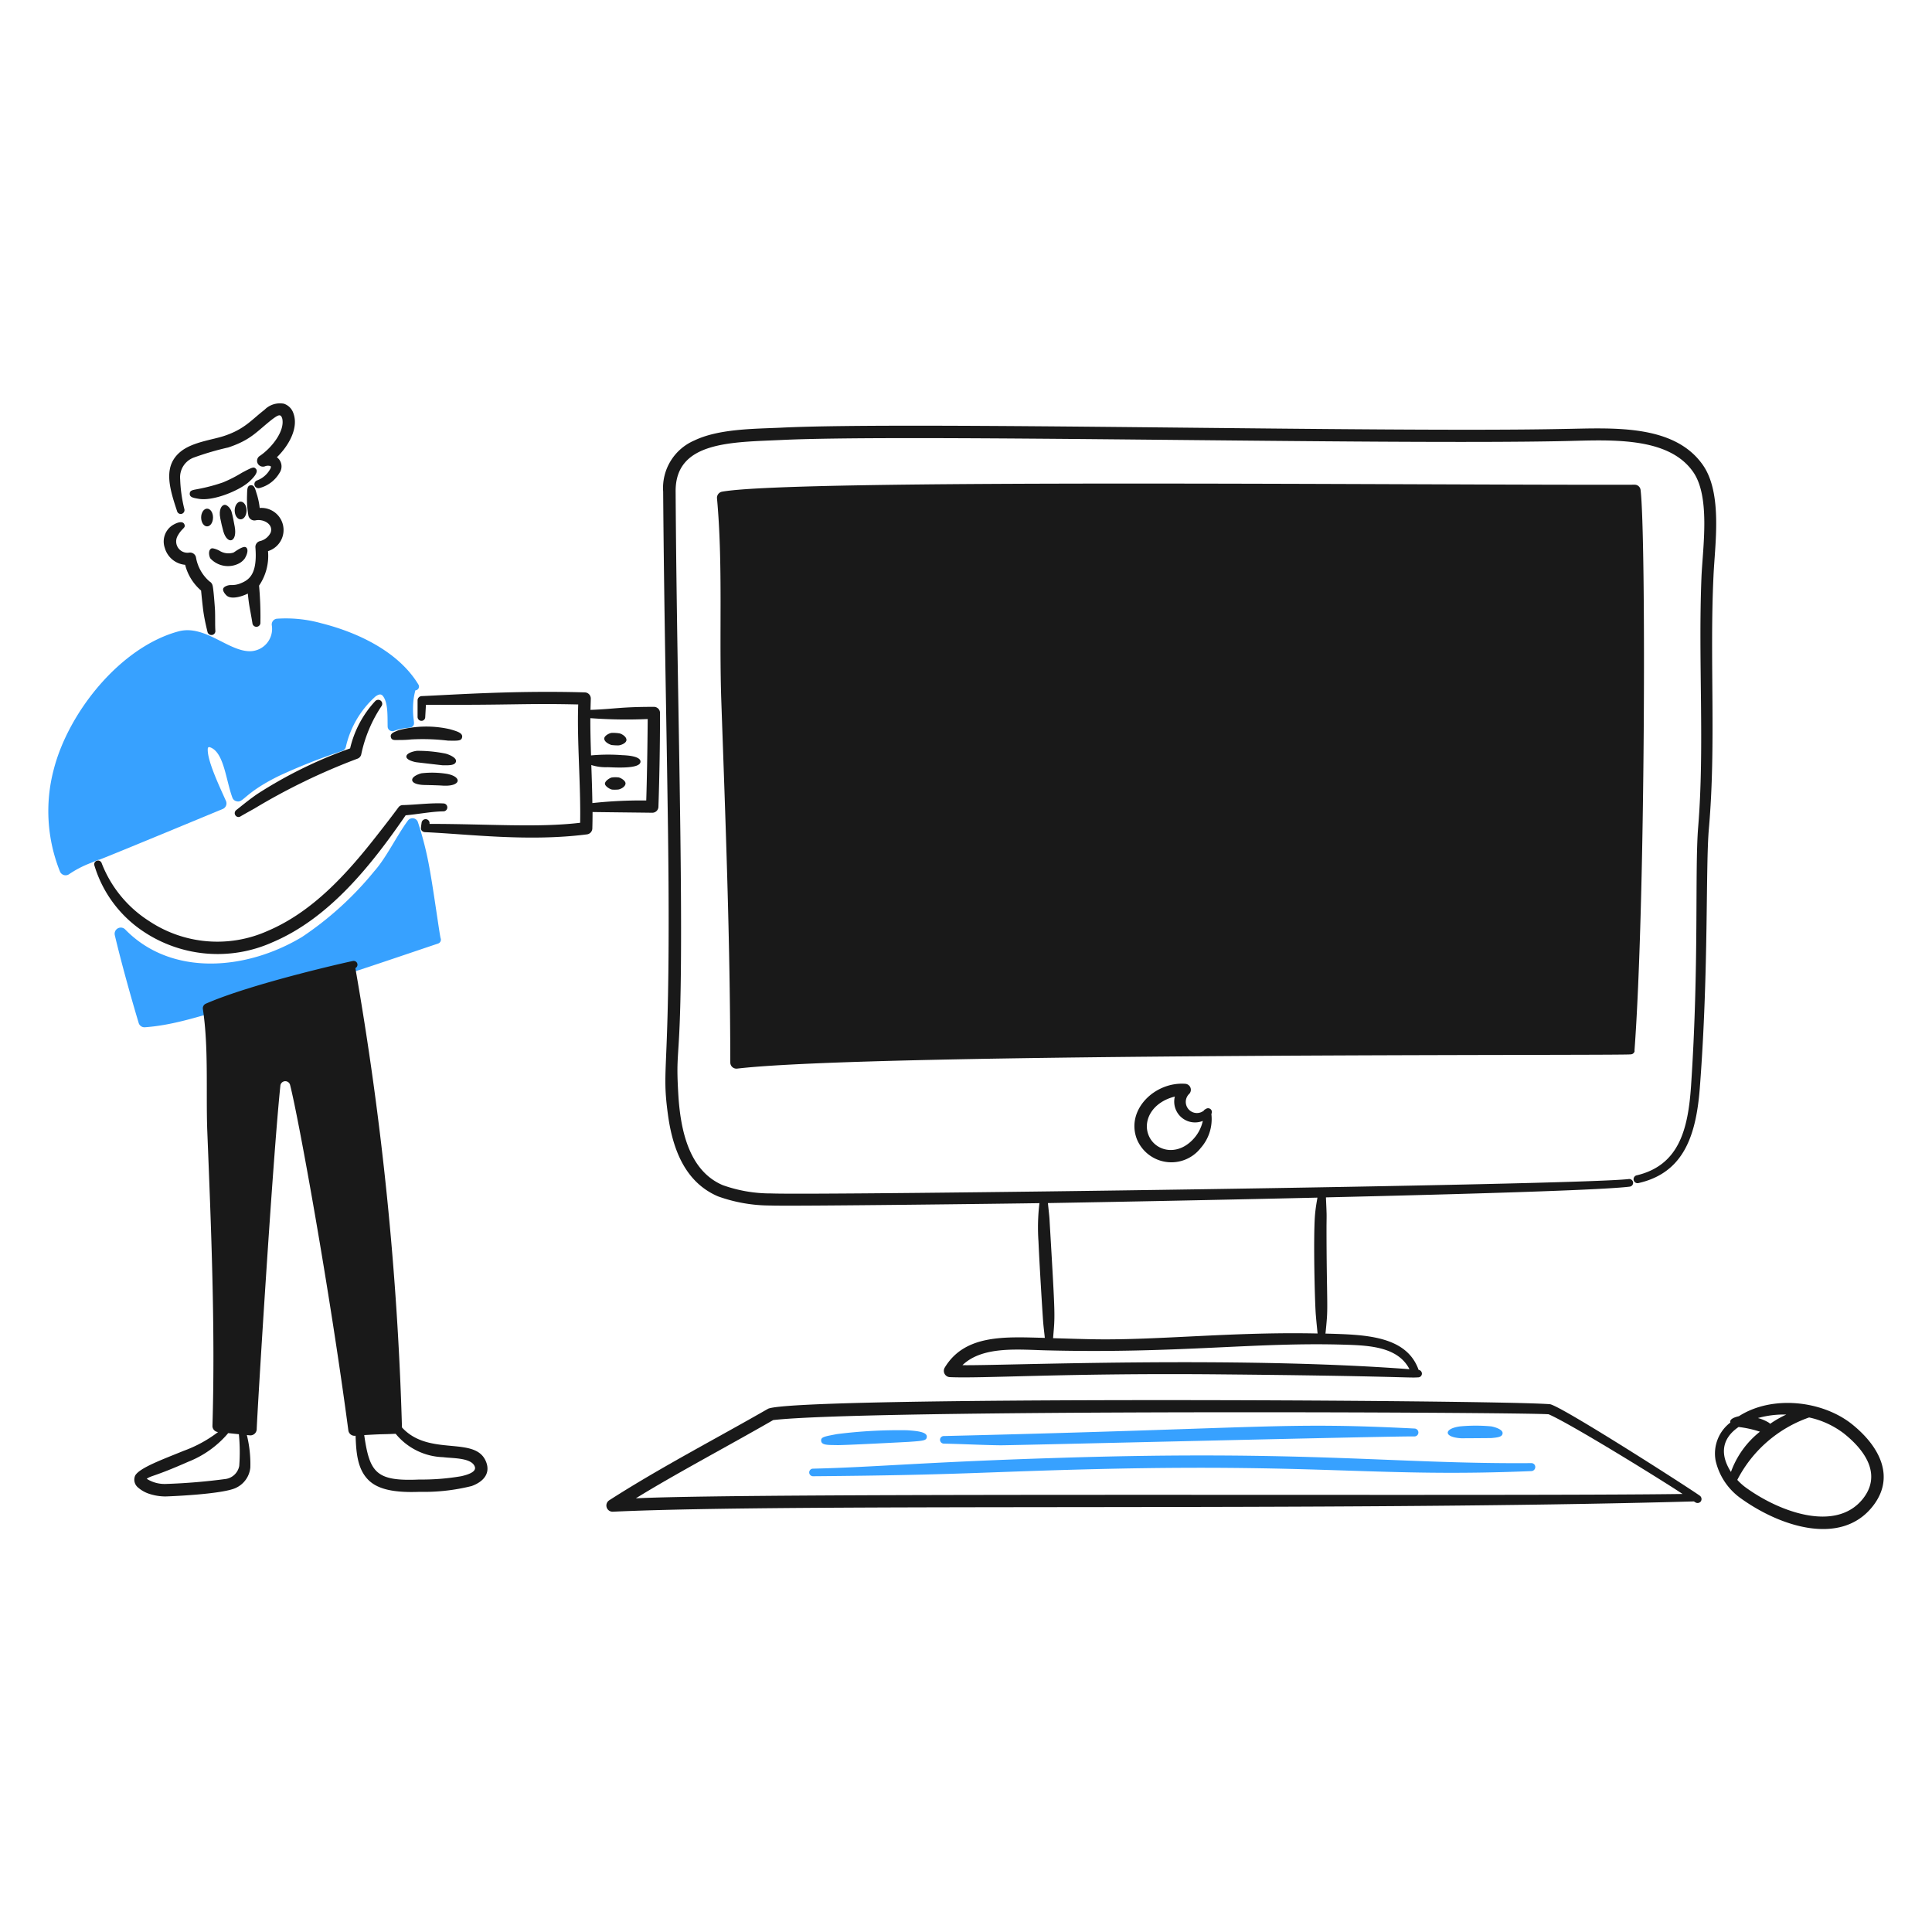 <svg viewBox="0 0 400 400" xmlns="http://www.w3.org/2000/svg"><g transform="matrix(2,0,0,2,0,0)"><path d="M45.621,97.149c-.087-.171-.731-4.952-1.155-7.251a34.675,34.675,0,0,0-1.213-4.817.59.59,0,0,0-1.024-.14c-1.214,1.657-2.234,3.844-3.482,5.244a33.987,33.987,0,0,1-7.48,6.809c-5.827,3.5-13.558,4.095-18.3-.771a.637.637,0,0,0-1.081.59c.642,2.728,1.658,6.38,2.466,9.07a.627.627,0,0,0,.647.459c3.217-.227,6.126-1.323,9.185-2.106,8.28-2.135,12.9-3.777,21.171-6.562A.42.42,0,0,0,45.621,97.149Z" fill="#37a1ff"></path><path d="M114.149,68.891c-1.271.129-1.855.172-2.835.344a.634.634,0,0,1-.565-1.065c3.119-3.272,6.946-7.1,10.16-10.233a.643.643,0,0,1,.876-.025c3.441,3.126,7.106,5.812,10.635,9.144a.629.629,0,0,1-.393,1.089l-2.655.131c.061,1.678.321,8.344.361,9.095a.405.405,0,0,1-.336.606c-5.688.41-14.147.739-14.478.754a.614.614,0,0,1-.639-.59c-.087-1.968,0-3.468.009-5.481C114.289,71.482,114.186,69.973,114.149,68.891Zm7.227-9.627c-2.538,2.485-5.943,5.894-8.439,8.472.581-.066,1.171-.115,1.761-.181a.634.634,0,0,1,.705.631c0,.1.1,9.191.1,9.291,5.4-.214,8.21-.171,13.4-.3a70.222,70.222,0,0,1-.795-9.479.625.625,0,0,1,.59-.639l1.754-.09C127.6,64.394,124.2,61.786,121.376,59.264Z" fill="#191919"></path><path d="M20.818,61.135c0,.058.166,1.689.237,2.18.106.746.278,1.5.418,2.065a.42.42,0,0,0,.475.352.41.41,0,0,0,.344-.467c-.033-.565-.008-1.319-.033-2.064-.02-.4-.158-2.3-.254-2.589a.648.648,0,0,0-.311-.418,4.221,4.221,0,0,1-1.409-2.516.629.629,0,0,0-.672-.475,1.17,1.17,0,0,1-1.2-1.769c.455-.821.851-.754.663-1.18-.22-.422-.968-.066-1.335.2a2.013,2.013,0,0,0-.68,2.27,2.415,2.415,0,0,0,2.105,1.745A5.184,5.184,0,0,0,20.818,61.135Z" fill="#191919"></path><path d="M26.884,52.586a7.4,7.4,0,0,0-.279-1.368c-.18-.541-.239-1.031-.656-.983-.391.045-.353.456-.377,1.114a10.21,10.21,0,0,0,.132,1.975.64.64,0,0,0,.762.541c.779-.165,1.851.379,1.556,1.261a1.647,1.647,0,0,1-1.13.893.624.624,0,0,0-.451.656c.224,2.839-.687,3.394-1.657,3.758a2.371,2.371,0,0,1-.884.131c-.274-.005-.7.137-.787.352-.126.294.348.771.451.812.526.32,1.548-.005,2.09-.282.141,1.4.218,1.481.476,3.061a.415.415,0,1,0,.827-.073,35.658,35.658,0,0,0-.139-3.81,5.465,5.465,0,0,0,.926-3.572A2.288,2.288,0,0,0,26.884,52.586Z" fill="#191919"></path><path d="M25.458,56.657c-.282-.2-1.188.5-1.295.549A1.748,1.748,0,0,1,22.7,57c-.1-.062-.65-.3-.82-.221-.333.163-.265.736-.106,1.024a2.487,2.487,0,0,0,2.966.524,1.8,1.8,0,0,0,.582-.491C25.494,57.573,25.808,56.9,25.458,56.657Z" fill="#191919"></path><path d="M24.3,54.531c-.1-.533-.187-1.053-.335-1.573-.095-.333-.463-.72-.713-.7-.322.03-.621.493-.451,1.385.09.467.2.934.328,1.393C23.548,56.437,24.588,56.144,24.3,54.531Z" fill="#191919"></path><path d="M21.437,52.655c.345,0,.615.41.615.91,0,.516-.27.926-.615.926s-.614-.41-.614-.926C20.823,53.065,21.1,52.655,21.437,52.655Z" fill="#191919"></path><path d="M24.91,51.927c.344,0,.614.41.614.909,0,.517-.27.926-.614.926s-.615-.409-.615-.926C24.3,52.337,24.574,51.927,24.91,51.927Z" fill="#191919"></path><path d="M28.662,47.335a1.177,1.177,0,0,1,.271,1.622,3.371,3.371,0,0,1-2.041,1.557.423.423,0,0,1-.532-.246.416.416,0,0,1,.246-.533A2.583,2.583,0,0,0,28,48.5c.037-.091.08-.21-.009-.254a.857.857,0,0,0-.581.033.618.618,0,0,1-.738-.312.6.6,0,0,1,.221-.77c1.211-.813,2.611-2.56,2.327-3.859-.162-.551-.436-.375-1.057.082-1.608,1.263-2.166,2.113-4.53,2.9a29.57,29.57,0,0,0-3.6,1.057A2.174,2.174,0,0,0,18.65,49.6a14.925,14.925,0,0,0,.434,3.1.4.4,0,0,1-.27.492.391.391,0,0,1-.483-.279c-.84-2.518-1.5-4.784.516-6.276,1.252-.906,3.192-1.116,4.375-1.516,2.106-.7,2.816-1.664,4.162-2.7a2.242,2.242,0,0,1,2-.63,1.549,1.549,0,0,1,.983.975C30.95,44.312,29.86,46.178,28.662,47.335Z" fill="#191919"></path><path d="M26.5,48.545c-.224-.247-.341-.2-1.459.393a13.619,13.619,0,0,1-1.958,1,18.09,18.09,0,0,1-2.556.68c-.551.11-.865.119-.885.475-.022.391.381.448.909.541,1.507.274,4.171-.836,5.178-1.713C26.093,49.6,26.816,48.911,26.5,48.545Z" fill="#191919"></path><path d="M39.414,72.534a.426.426,0,0,0-.582.058,10.8,10.8,0,0,0-2.589,4.883,46.038,46.038,0,0,0-9.578,4.7c-.77.524-1.482,1.106-2.2,1.679a.4.4,0,0,0-.09.558.383.383,0,0,0,.54.09c.475-.279.943-.533,1.418-.8A65,65,0,0,1,37,78.54a.616.616,0,0,0,.4-.467,14.205,14.205,0,0,1,2.081-4.957A.42.42,0,0,0,39.414,72.534Z" fill="#191919"></path><path d="M46.544,75.481a11.008,11.008,0,0,0-5.317.123c-.48.2-.865.324-.762.721.1.359.44.278.974.278a10.431,10.431,0,0,0,1.131-.057,21.857,21.857,0,0,1,3.793.123c1.12.026,1.4.019,1.475-.344C47.929,75.877,47.315,75.7,46.544,75.481Z" fill="#191919"></path><path d="M46.114,78.011a14.48,14.48,0,0,0-2.941-.287c-.168.015-1.114.18-1.106.606.007.375.907.559,1.008.574s2.658.311,2.761.319c.6,0,1.287.038,1.368-.4S46.3,78.051,46.114,78.011Z" fill="#191919"></path><path d="M46.308,80.116a9.577,9.577,0,0,0-2.671-.066c-.241.052-1.014.327-.967.721.064.413.924.492,1.344.492,2.048.048,1.649.073,2.114.073C47.724,81.336,47.8,80.414,46.308,80.116Z" fill="#191919"></path><path d="M41.993,84.4c-3.581,5.2-7.911,10.654-13.781,13.142a13.838,13.838,0,0,1-13.478-1.188,12.549,12.549,0,0,1-4.965-6.776.386.386,0,0,1,.278-.483.4.4,0,0,1,.484.278,12.412,12.412,0,0,0,4.891,5.965,12.746,12.746,0,0,0,12.3,1.024c4.748-2.023,8.32-6.055,11.446-10.069.713-.91,1.417-1.819,2.089-2.729a.556.556,0,0,1,.41-.221c1.252-.021,2.97-.243,4.219-.172a.41.41,0,1,1-.016.819C44.568,84.021,43.322,84.281,41.993,84.4Z" fill="#191919"></path><path d="M64.116,75.917a4.337,4.337,0,0,0-.762-.05c-.224,0-.791.274-.8.582-.012.325.429.569.737.672a5.22,5.22,0,0,0,.721.041c.218,0,.8-.207.836-.533C64.885,76.257,64.337,75.953,64.116,75.917Z" fill="#191919"></path><path d="M64,80.475a2.784,2.784,0,0,0-.664.009c-.185.03-.723.354-.713.655.01.241.488.556.746.6a4.013,4.013,0,0,0,.639-.008c.294-.05.746-.311.746-.631S64.174,80.475,64,80.475Z" fill="#191919"></path><path d="M67.7,73.173c-3.515,0-4.017.218-6.573.315.008-.384.023-.769.032-1.149a.637.637,0,0,0-.623-.663c-7.125-.208-13.374.232-16.878.385a.44.44,0,0,0-.43.442v1.7a.407.407,0,0,0,.381.418.39.39,0,0,0,.41-.377l.073-1.286c9.4.042,9.99-.162,15.764-.033-.135,3.788.273,8.3.2,12.249-4.432.526-9.48.115-15.592.115V85.26a.408.408,0,0,0-.36-.459.423.423,0,0,0-.459.361c-.068.494-.124.679.041.852a.47.47,0,0,0,.311.131c4.475.2,10.71,1.008,16.763.229a.635.635,0,0,0,.558-.614c.016-.564.023-1.132.023-1.7.889.016,5.026.059,6.189.075a.635.635,0,0,0,.631-.623c.111-3.3.164-6.636.164-9.7A.63.63,0,0,0,67.7,73.173Zm-.8,9.692a46.732,46.732,0,0,0-5.578.27c-.017-1.313-.064-2.63-.109-3.94a4.948,4.948,0,0,0,1.7.225c.781.028,3.365.2,3.391-.565.021-.563-1.318-.662-1.884-.68a19,19,0,0,0-3.235.026c-.042-1.3-.078-2.591-.072-3.858a49.868,49.868,0,0,0,5.937.091C67.023,77.859,66.962,80.93,66.9,82.865Z" fill="#191919"></path><path d="M43.316,70.867c-2.041-3.384-6.229-5.388-10.061-6.35a13.664,13.664,0,0,0-4.605-.467.6.6,0,0,0-.516.664,2.314,2.314,0,0,1-2.221,2.7c-2.247.041-4.669-2.738-7.365-2.073-6.025,1.583-11.475,8.345-13,14.371A16.829,16.829,0,0,0,6.2,90.2a.633.633,0,0,0,.967.287A10.764,10.764,0,0,1,9.33,89.359c3.481-1.454-5.29,2.271,13.724-5.612a.628.628,0,0,0,.336-.836c-.656-1.474-2-4.276-1.877-5.444a.143.143,0,0,1,.183-.123c1.482.443,1.678,3.384,2.357,5.215a.579.579,0,0,0,.435.385c.714.208.749-.833,4.391-2.622a59.823,59.823,0,0,1,6.547-2.581.6.6,0,0,0,.376-.418,9.938,9.938,0,0,1,3.089-5.243c.309-.2.553-.3.771,0,.526.72.442,2.08.467,3.129a.485.485,0,0,0,.639.459c1.361-.482,1.7-.18,1.991-.516.259-.3-.085-.653.016-2.335A6.861,6.861,0,0,1,43,71.465.393.393,0,0,0,43.316,70.867Z" fill="#37a1ff"></path><path d="M140.855,82.388v5.948c-3.251,0-14.215.7-20.008.844-6.554.164-13.117-.025-19.68.082-2.327.032-5.235.278-7.4-.787-2.581-1.27-.869-4.088,1.073-4.924l.262.1C110.867,81.722,127.962,83.343,140.855,82.388Z" fill="#37a1ff"></path><path d="M154.068,82.947c-2.558-2.559-9.526-1.4-13.9-1.155-15.025.836-29.994-.607-44.976,1.208a.67.67,0,0,0-.6-.033c-3.13,1.33-4.925,6.23,2.015,6.9.638.065,18.241.017,18.345.017,11.561-.049,16.141-.823,25.067-.9,5.342-.044,10.343.13,12.74-.958a3.259,3.259,0,0,0,2.18-2.851A2.923,2.923,0,0,0,154.068,82.947Zm-57.332,5.64c-1.095-.112-3.067-.468-3.539-1.466-.418-.952.62-2.31,1.679-2.876.371.154,3.927-.634,13.748-.885,10.482-.262,21.835.284,31.828-.313l-.068,4.655C118.794,88.713,98.489,88.77,96.736,88.587Zm54.612-1.412c-2.146.6-5.3.539-10.018.514l-.071-4.7c3.343-.242,12.563-1.439,12.391,2.127C153.6,86.265,152.577,86.831,151.348,87.175Z" fill="#191919"></path><path d="M50.351,151.415c-1.02-2.9-5.887-.531-8.739-3.645a329.028,329.028,0,0,0-4.825-47.553.392.392,0,0,0-.279-.729c-.1,0-10.389,2.3-15.207,4.416a.523.523,0,0,0-.3.549c.6,3.913.317,8.539.451,12.486.4,10.034.845,20.535.541,30.659a.63.63,0,0,0,.582.647A13.331,13.331,0,0,1,19,150.193c-1.963.812-4.549,1.733-5.006,2.556a1.046,1.046,0,0,0,.287,1.229,3.33,3.33,0,0,0,1.122.647,5.385,5.385,0,0,0,1.737.287c.1,0,6.056-.208,7.358-.926a2.594,2.594,0,0,0,1.417-2.073,12.545,12.545,0,0,0-.361-3.357l.32.033a.659.659,0,0,0,.7-.622c.059-1.837,1.654-27.949,2.452-35.6a.512.512,0,0,1,1.006-.045c.867,3.374,4.087,21.1,6.03,35.758a.647.647,0,0,0,.747.545c.06,1.586.154,3.247,1.158,4.4.918,1.065,2.54,1.524,5.49,1.41a20.363,20.363,0,0,0,5.366-.6C50,153.41,50.764,152.581,50.351,151.415Zm-25.584.335a1.68,1.68,0,0,1-1.384,1.351,61.816,61.816,0,0,1-6.219.517,3.455,3.455,0,0,1-1.975-.533c.462-.344.8-.22,4.294-1.762a10.4,10.4,0,0,0,4.141-2.968l1.105.115A19.47,19.47,0,0,1,24.767,151.75Zm22.987,1.066a24.142,24.142,0,0,1-4.35.345c-4.458.2-5.141-.693-5.7-4.6,2.244-.132,1.643-.061,3.255-.137a6.6,6.6,0,0,0,4.91,2.422c.939.129,2.952.033,3.285.991C49.343,152.4,48.338,152.681,47.754,152.816Z" fill="#191919"></path><path d="M125.4,115.314a4.516,4.516,0,0,1-1.1,3.523,3.858,3.858,0,0,1-6.62-.934c-1.14-3.018,1.865-5.931,5.006-5.71a.622.622,0,0,1,.442,1.024,1.152,1.152,0,0,0,1.483,1.761.37.37,0,0,1,.2-.163A.392.392,0,0,1,125.4,115.314Zm-3.777-1.8c-2.349.587-3.305,2.462-2.745,3.941.605,1.643,2.842,2.3,4.547.573a4.023,4.023,0,0,0,1.09-1.991A2.154,2.154,0,0,1,121.62,113.512Z" fill="#191919"></path><path d="M191.668,147.393c-3.053-2.4-8.207-3-11.659-.788-.169.041-1.021.226-.883.656A4.024,4.024,0,0,0,177.6,151.2a6.587,6.587,0,0,0,2.474,3.81c4.2,3.07,10.459,5.04,13.732.991C196.232,153.007,194.68,149.791,191.668,147.393Zm-6.755-.958a11.035,11.035,0,0,0-1.667.957,1.605,1.605,0,0,0-.13-.114,4.225,4.225,0,0,0-1.135-.482A9.907,9.907,0,0,1,184.913,146.435Zm-4.933,1.286a11.2,11.2,0,0,1,2.208.488,9.323,9.323,0,0,0-3,4.166C178.061,150.614,178.182,148.948,179.98,147.721Zm12.835,7.472c-2.774,3.414-8.5,1.379-12.035-1.163a5.965,5.965,0,0,1-.936-.832,13.277,13.277,0,0,1,7.435-6.463,9.068,9.068,0,0,1,3.6,1.658C193.278,150.3,194.755,152.789,192.815,155.193Z" fill="#191919"></path><path d="M175.352,155.426c-37.248,1.048-92.766.17-111.91,1.065a.642.642,0,0,1-.377-1.18c5.2-3.347,11.3-6.515,16.435-9.471,2.643-1.321,75.924-.919,80.965-.475,1.291.258,14.6,8.808,15.5,9.471a.43.43,0,0,1,.106.582.417.417,0,0,1-.573.1Zm-15.042-9.021c-3.084-.221-70.576-.52-80.269.6-4.38,2.528-10.354,5.7-14.215,8.1,12.987-.628,89.588-.185,108.355-.45C172.1,153.268,162.575,147.376,160.31,146.405Z" fill="#191919"></path><path d="M93.911,148.059a50.932,50.932,0,0,0-7.284.4c-1.263.243-1.652.293-1.622.688.037.476.718.432,1.647.451.718.021,7.315-.329,7.415-.336,1.594-.109,1.855-.142,1.876-.533C95.972,148.192,94.72,148.119,93.911,148.059Z" fill="#37a1ff"></path><path d="M146.43,147.881c-13.7-.69-14.721-.037-48.725.778a.387.387,0,0,0-.394.385.4.4,0,0,0,.386.4c1.959.037,3.908.147,5.858.172,1.3.008,40.515-.955,42.85-.918a.407.407,0,0,0,.426-.4A.413.413,0,0,0,146.43,147.881Z" fill="#37a1ff"></path><path d="M154.4,147.661a17.352,17.352,0,0,0-3.269,0c-1.67.227-1.736,1.119.139,1.229.095,0,3.035-.016,3.13-.024.71-.063,1.109-.132,1.147-.476C155.6,147.944,154.635,147.711,154.4,147.661Z" fill="#37a1ff"></path><path d="M158.507,151.462c-13.955.109-23.09-1.358-48.725-.549-13.88.425-19.267.976-25.628,1.123a.391.391,0,0,0-.385.4.4.4,0,0,0,.4.385c15.674-.128,17.766-.47,29.922-.754,23.044-.53,28.738.872,44.44.221a.42.42,0,0,0,.4-.426A.4.4,0,0,0,158.507,151.462Z" fill="#37a1ff"></path><path d="M176.259,48.106c-3.031-4.283-9.483-3.775-14.485-3.7-18.59.386-67.845-.793-80.973-.131-2.794.123-6.408.115-8.915,1.32a5.349,5.349,0,0,0-3.236,5.292c.09,12.159.344,23.556.5,34.977.342,25.958-.746,24.039-.008,29.5.492,3.651,1.806,7.031,5.178,8.48a16.012,16.012,0,0,0,5.473.95c1.81.09,25.3-.2,27.81-.244a20.8,20.8,0,0,0-.1,3.971c.1,2.386.434,7.712.484,8.316.044.556.116,1.1.172,1.66-4.028-.1-8.257-.415-10.361,3.079a.653.653,0,0,0,.508.984c3.324.162,11.991-.437,27.955-.287,18.214.17,19.685.393,20.508.311a.393.393,0,0,0,.426-.36.4.4,0,0,0-.344-.418c-1.279-3.621-5.762-3.638-9.64-3.755.009-.045.126-1.184.158-1.756.086-1.35-.049-3.535-.049-9.267,0-.458.016-.925.008-1.376-.014-.57-.046-1.135-.067-1.7,14.607-.341,28.681-.755,31.454-1.113a.4.4,0,0,0,.344-.443.406.406,0,0,0-.443-.344c-5.167.642-84.186,1.7-88.765,1.492a14.744,14.744,0,0,1-5.039-.861c-3.492-1.492-4.387-5.7-4.6-9.5-.354-6.136.557-1.286.213-27.34-.148-11.413-.41-22.818-.484-34.969-.039-5.192,5.772-5.086,10.922-5.326,13.056-.631,61.926.508,80.941.115,4.581-.09,10.8-.588,13.444,3.155,1.81,2.524,1.044,7.712.893,10.79-.365,8.753.338,17.684-.352,26.071-.355,4.478.11,14.114-.729,26.693-.308,4.539-1.238,8.276-5.67,9.308a.412.412,0,0,0,.181.8c4.828-1.067,6.047-5.1,6.407-10.045.916-11.949.578-22.782.926-26.669.76-8.634.065-17.441.475-26.1C177.515,56.423,178.355,51.06,176.259,48.106ZM145.908,141.74c-18.273-1.386-42.567-.34-46.275-.418,2.113-2.036,5.915-1.591,8.766-1.532,13.73.34,21.655-.887,30.979-.582C141.911,139.285,144.755,139.482,145.908,141.74Zm-9.527-17.762c-.095.551-.2,1.129-.258,1.862-.177,2.3-.018,9.193.1,10.389.049.613.114,1.209.172,1.813-8.676-.192-16.423.7-23.02.6-1.454-.022-2.907-.074-4.361-.114.2-2.45.248-1.824-.314-11.36-.088-1.46-.016-.668-.221-2.626C115.323,124.424,125.931,124.22,136.381,123.978Z" fill="#191919"></path><path d="M168.81,109.144a.411.411,0,0,0,.41-.369H169.2c1.132-15.163,1.208-53.422.631-58.065a.612.612,0,0,0-.622-.532c-22.132.065-86.955-.624-94.46.721a.645.645,0,0,0-.524.7c.624,6.835.21,13.978.442,20.885.448,12.81.913,24.681.934,37.5a.637.637,0,0,0,.7.639C90.289,108.959,168.81,109.3,168.81,109.144Zm-.147-57.737c-22.307.091-83.74-.526-93.108.68.555,6.745.166,13.591.393,20.352.435,12.435.9,24.422.918,36.836,14.387-1.475,76.961-1.046,91.575-.942C169.261,95.142,169.194,57.537,168.663,51.407Z" fill="#191919"></path></g></svg>